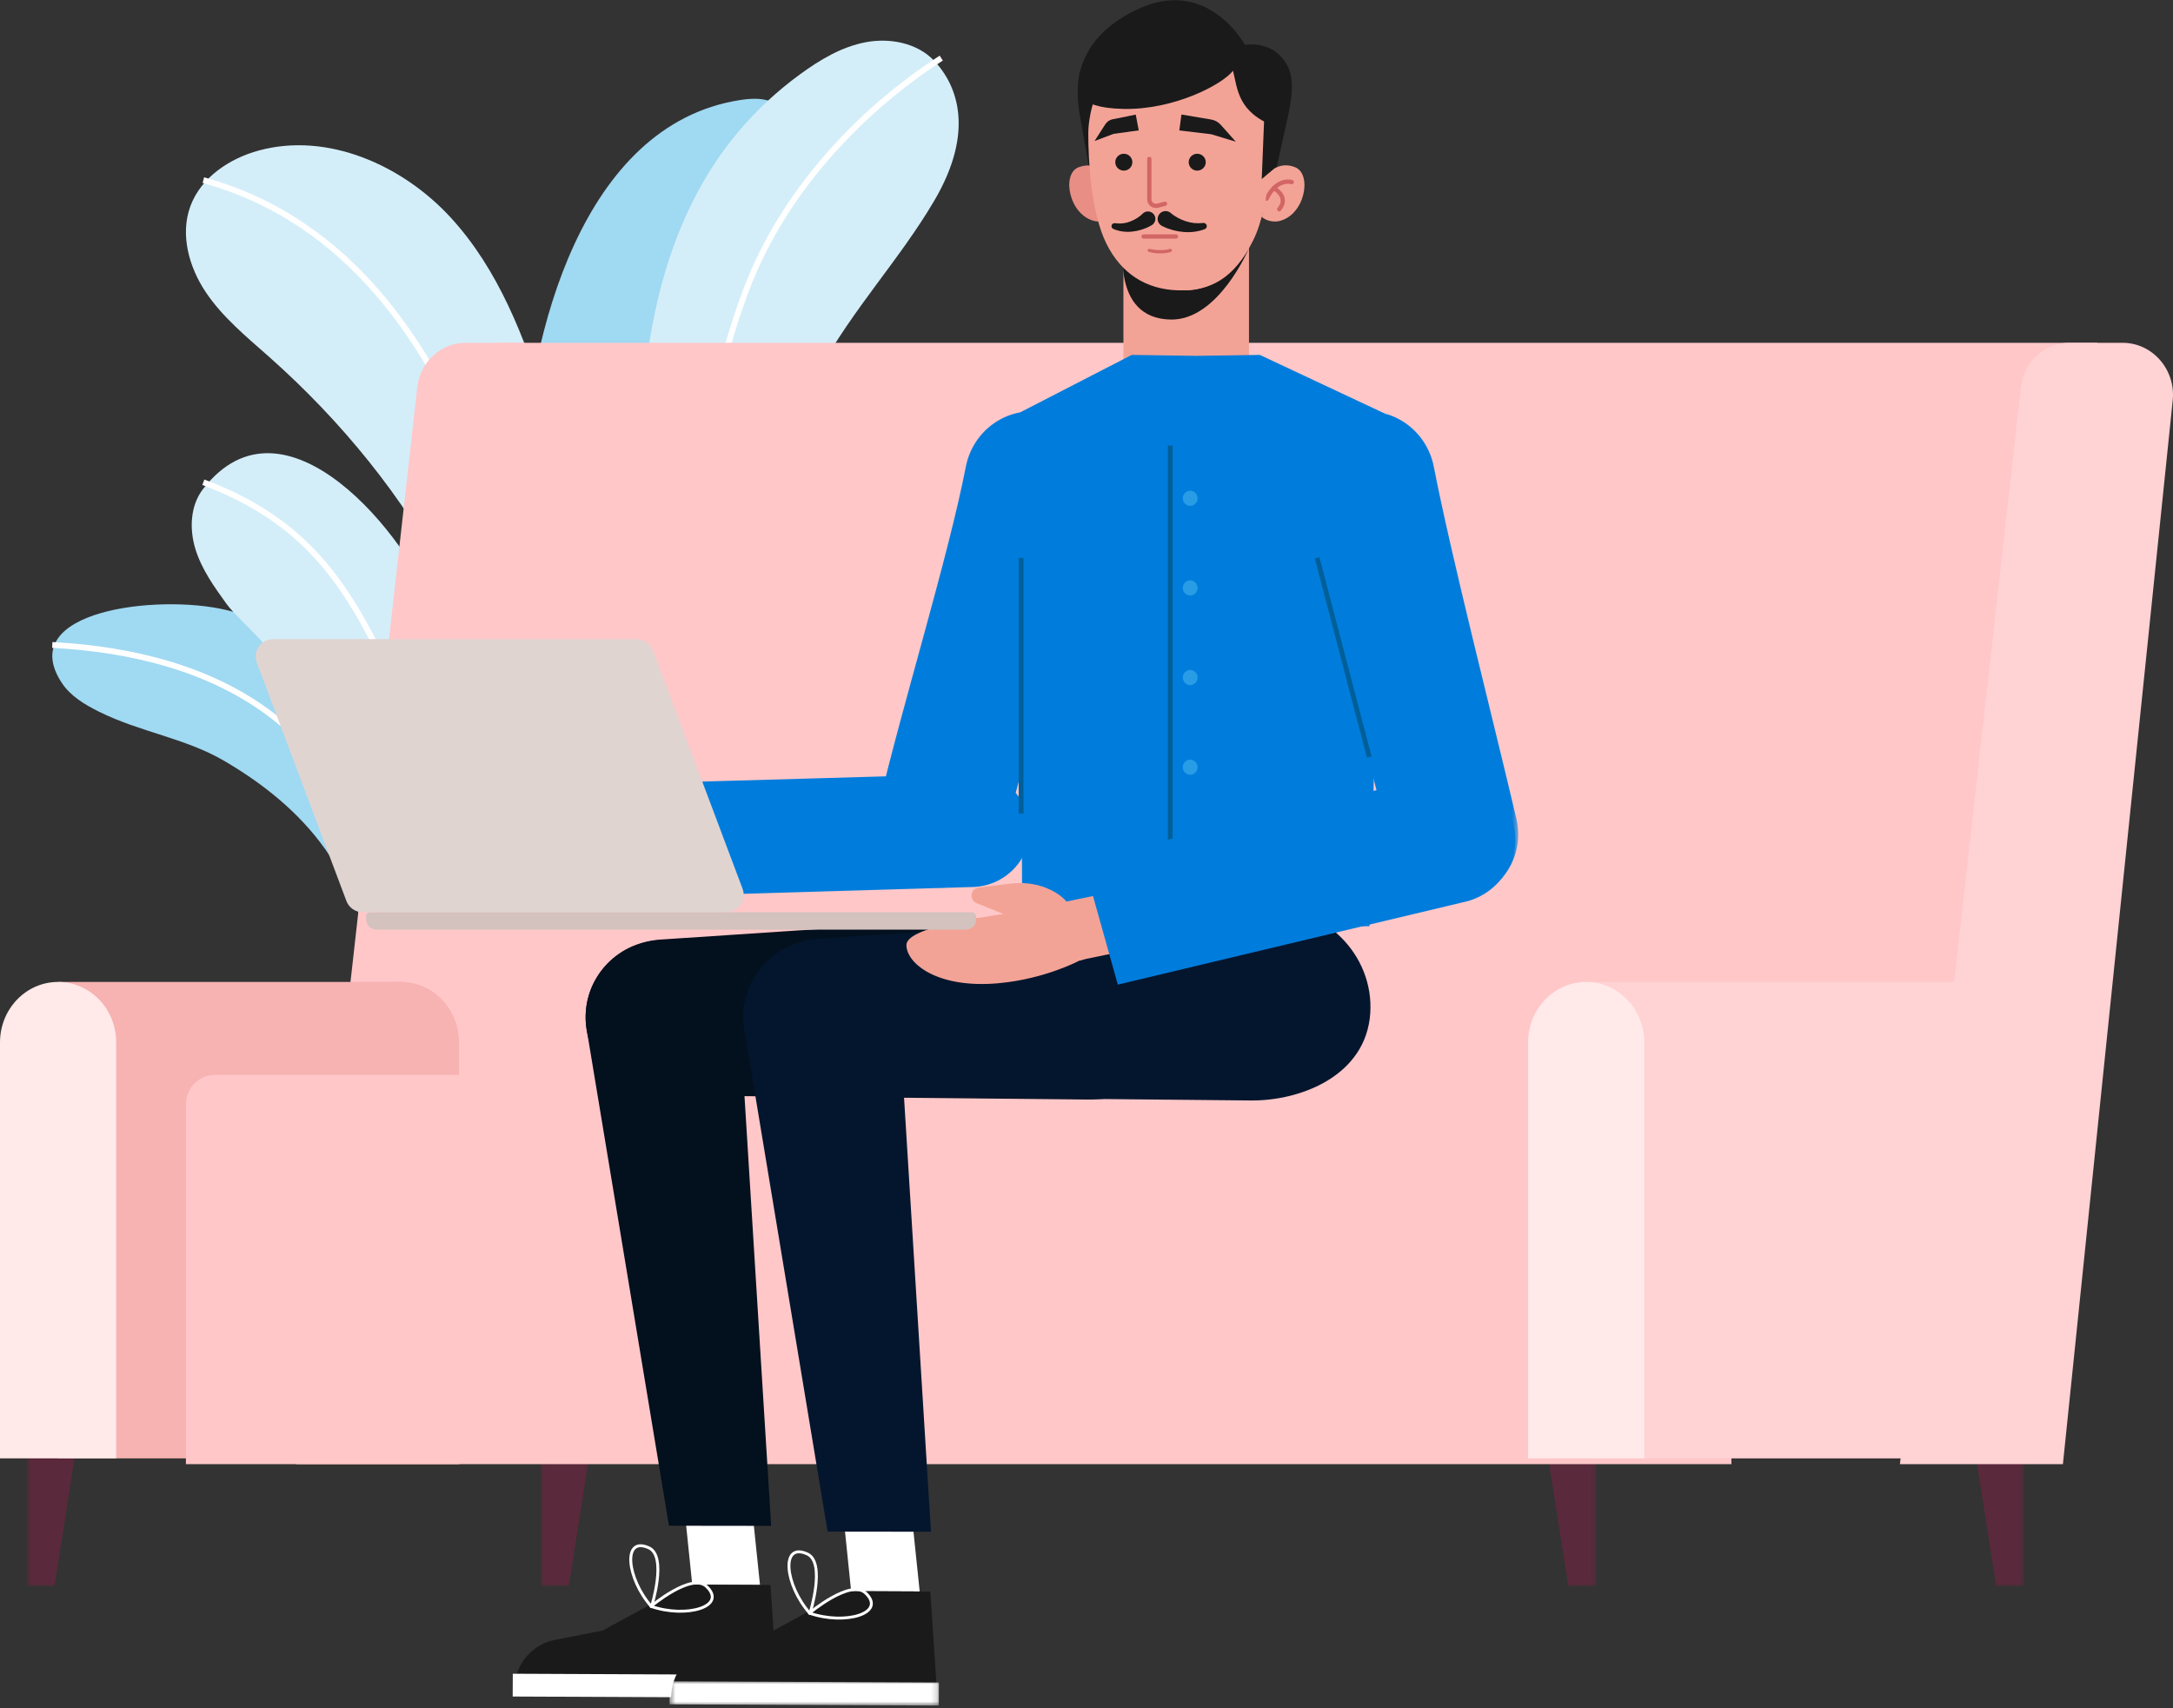 <?xml version="1.0" encoding="UTF-8"?> <svg xmlns="http://www.w3.org/2000/svg" xmlns:xlink="http://www.w3.org/1999/xlink" width="374px" height="294px" viewBox="0 0 374 294"><rect x="0" y="0" width="374" height="294" fill="#333333" stroke="none"/> <!-- Generator: Sketch 57.1 (83088) - https://sketch.com --> <title>Group 12</title> <desc>Created with Sketch.</desc> <defs> <polygon id="path-1" points="0.82 0.564 70.712 0.564 70.712 83.907 0.82 83.907"></polygon> <polygon id="path-3" points="0.329 0.95 52.558 0.95 52.558 157.995 0.329 157.995"></polygon> <polygon id="path-5" points="0.736 0.561 9.368 0.561 9.368 25 0.736 25"></polygon> <polygon id="path-7" points="0.097 0.561 8.729 0.561 8.729 25 0.097 25"></polygon> <polygon id="path-9" points="0.576 0.561 9.208 0.561 9.208 25 0.576 25"></polygon> <polygon id="path-11" points="0.097 0.561 8.729 0.561 8.729 25 0.097 25"></polygon> <polygon id="path-13" points="0.483 0.001 46.848 0.001 46.848 4.174 0.483 4.174"></polygon> <polygon id="path-15" points="0 0.392 28.846 0.392 28.846 15.626 0 15.626"></polygon> <polygon id="path-17" points="0.079 0.879 37.549 0.879 37.549 85.014 0.079 85.014"></polygon> </defs> <g id="Page-1" stroke="none" stroke-width="1" fill="none" fill-rule="evenodd"> <g id="mark" transform="translate(-679, -2874)"> <g id="Group-11-Copy-4" transform="translate(197, 2781)"> <g id="Group-12" transform="translate(482, 44)"> <g id="Group-69"> <path d="M67.063,243 C66.486,226.362 65.559,208.644 55.942,195.109 C51.434,188.762 45.194,183.801 38.526,179.918 C31.833,176.021 24.105,175.001 17.05,171.494 C14.596,170.274 12.13,168.813 10.615,166.499 C2.466,154.054 27.216,151.188 38.909,153.982 C61.747,159.442 70.024,170.756 77.241,188.642 C82.916,202.707 83.683,218.324 82.559,233.464" id="Fill-5" fill="#A0D9F2"></path> <path d="M9,160 C22.522,160.723 36.36,163.999 47.082,172.33 C61.439,183.485 68.066,201.743 74,219" id="Stroke-7" stroke="#FFFFFF" stroke-linejoin="round"></path> <path d="M90,130.291 C91.017,106.793 100.156,70.502 127.308,66.229 C129.088,65.949 130.955,65.829 132.65,66.446 C136.49,67.845 138.18,72.561 137.985,76.702 C137.55,85.984 130.583,93.343 124.936,100.652 C114.955,113.566 107.947,129.61 108.933,146" id="Fill-9" fill="#A0D9F2"></path> <path d="M88.454,196 C89.648,163.213 70.964,132.285 46.376,110.469 C42.466,107.001 38.342,103.645 35.431,99.308 C32.519,94.971 30.964,89.363 32.776,84.467 C34.595,79.55 39.468,76.283 44.542,74.904 C56.363,71.69 69.239,77.401 77.527,86.395 C85.814,95.39 90.315,107.162 93.949,118.824 C99.667,137.175 103.706,156.044 106,175.123" id="Fill-11" fill="#D4EEF9"></path> <path d="M111.392,167 C109.495,131.1 104.695,85.872 137.702,61.785 C141.116,59.294 144.852,57.048 149.02,56.265 C153.187,55.483 157.88,56.396 160.781,59.457 C164.761,63.653 167.844,71.593 160.781,83.571 C148.72,104.025 129.88,115.636 129.626,162.175" id="Fill-13" fill="#D4EEF9"></path> <path d="M77.725,206.77 C81.506,189.951 80.585,170.534 74.878,154.278 C70.382,141.473 48.963,114.979 34.923,133.2 C32.718,136.064 32.573,140.131 33.662,143.59 C34.749,147.05 36.902,150.049 39.02,152.979 C43.401,159.04 70.686,176.634 67.547,235" id="Fill-15" fill="#D4EEF9"></path> <path d="M162,59 C147.773,68.215 134.78,82.131 128.478,98.768 C122.176,115.406 119.817,133.259 119,151" id="Stroke-17" stroke="#FFFFFF" stroke-linejoin="round"></path> <g id="Group-21" transform="translate(315, 103)"> <mask id="mask-2" fill="white"> <use xlink:href="#path-1"></use> </mask> <g id="Clip-20"></g> </g> <path d="M35,80 C81.506,92.739 90.694,156.108 93,176" id="Stroke-24" stroke="#FFFFFF" stroke-linejoin="round"></path> <path d="M35,132 C52.735,138.665 59.551,149.497 66.401,163.603 C73.252,177.708 75.886,200.817 74.741,213" id="Stroke-26" stroke="#FFFFFF" stroke-linejoin="round"></path> <g id="Group-38" transform="translate(222, 0)"> <mask id="mask-4" fill="white"> <use xlink:href="#path-3"></use> </mask> <g id="Clip-37"></g> </g> <g id="Group-47" transform="translate(339, 297)"> <mask id="mask-6" fill="white"> <use xlink:href="#path-5"></use> </mask> <g id="Clip-46"></g> <polygon id="Fill-45" fill="#5B293C" mask="url(#mask-6)" points="9.368 0.561 0.736 0.561 4.572 25 9.368 25"></polygon> </g> <g id="Group-50" transform="translate(266, 297)"> <mask id="mask-8" fill="white"> <use xlink:href="#path-7"></use> </mask> <g id="Clip-49"></g> <polygon id="Fill-48" fill="#5B293C" mask="url(#mask-8)" points="8.729 0.561 0.097 0.561 3.933 25 8.729 25"></polygon> </g> <g id="Group-53" transform="translate(4, 297)"> <mask id="mask-10" fill="white"> <use xlink:href="#path-9"></use> </mask> <g id="Clip-52"></g> <polygon id="Fill-51" fill="#5B293C" mask="url(#mask-10)" points="0.576 0.561 9.208 0.561 5.372 25 0.576 25"></polygon> </g> <g id="Group-56" transform="translate(93, 297)"> <mask id="mask-12" fill="white"> <use xlink:href="#path-11"></use> </mask> <g id="Clip-55"></g> <polygon id="Fill-54" fill="#5B293C" mask="url(#mask-12)" points="0.097 0.561 8.729 0.561 4.892 25 0.097 25"></polygon> </g> <path d="M361,108 L85.86,108 C85.86,111.395 67,284 67,284 L344.09,284" id="Fill-57" fill="#FFC7C8"></path> <path d="M79.052,301 L97.948,117.935 C98.507,112.631 94.485,108 89.32,108 L80.132,108 C75.891,108 72.321,111.277 71.822,115.626 L51,301" id="Fill-59" fill="#FFC7C8"></path> <polygon id="Fill-61" fill="#F7B2B2" points="10 300 69 300 69 218 10 218"></polygon> <path d="M69,218 L69,218 C74.523,218 79,222.659 79,228.405 L79,300 L59,300 L59,228.405 C59,222.659 63.478,218 69,218" id="Fill-63" fill="#F7B2B2"></path> <path d="M32,301 L298,301 L298,234 L36.984,234 C34.231,234 32,236.256 32,239.039 L32,301 Z" id="Fill-64" fill="#FFC7C8"></path> <path d="M355.052,301 L373.948,117.935 C374.506,112.631 370.485,108 365.319,108 L356.131,108 C351.891,108 348.321,111.277 347.821,115.626 L327,301" id="Fill-65" fill="#FFD2D4"></path> <path d="M10,218 L10,218 C15.522,218 20,222.659 20,228.405 L20,300 L0,300 L0,228.405 C0,222.659 4.477,218 10,218" id="Fill-66" fill="#FFE9E9"></path> <polygon id="Fill-67" fill="#FFD2D4" points="272 300 354 300 354 218 272 218"></polygon> <path d="M273,218 L273,218 C278.523,218 283,222.659 283,228.405 L283,300 L263,300 L263,228.405 C263,222.659 267.478,218 273,218" id="Fill-68" fill="#FFE9E9"></path> </g> <g id="Group-107" transform="translate(84, 49)"> <g id="Group-39" transform="translate(100, 0)"> <path d="M20.159,74.281 L20.159,74.281 C26.126,74.281 30.963,69.5 30.963,63.602 L30.963,40.873 L9.354,40.873 L9.354,63.602 C9.354,69.5 14.191,74.281 20.159,74.281" id="Fill-1" fill="#F3A396"></path> <path d="M30.963,42.728 C30.963,42.728 25.744,55.088 17.57,54.999 C7.035,54.884 9.463,41.376 9.463,41.376 C9.463,41.376 13.536,49.958 19.979,49.966 C27.165,49.974 30.963,42.728 30.963,42.728" id="Fill-3" fill="#1A1A1A"></path> <path d="M1.817,12.492 C2.682,9.322 4.713,4.85 11.964,1.514 C23.946,-3.997 30.255,7.708 30.255,7.708 C33.484,7.362 36.165,8.483 37.704,11.552 C39.145,14.428 37.733,19.837 37.297,21.721 L34.67,33.666 L32.365,22.304 C30.1,14.83 26.654,11.786 26.654,11.786 L15.706,10.907 L4.095,32.578 L1.836,19.754 C1.55,18.127 1.43,16.47 1.522,14.822 C1.575,13.866 1.668,13.038 1.817,12.492" id="Fill-5" fill="#1A1A1A"></path> <path d="M6.114,29.955 C6.114,29.955 4.654,27.659 1.641,28.788 C-1.371,29.918 -0.009,37.149 4.511,38.071 C4.511,38.071 6.13,38.42 7.4,37.323 C7.4,37.323 6.289,31.982 6.114,29.955" id="Fill-7" fill="#E88E85"></path> <path d="M34.277,29.873 C34.277,29.873 36.059,27.622 38.921,28.788 C41.899,30.003 40.569,37.149 36.052,38.071 C36.052,38.071 34.431,38.419 33.16,37.323 C33.16,37.323 34.102,31.9 34.277,29.873" id="Fill-9" fill="#F3A396"></path> <path d="M38.323,31.339 C38.323,31.339 35.799,30.507 34.009,34.18" id="Stroke-11" stroke="#D26665" stroke-width="0.737" stroke-linecap="round" stroke-linejoin="round"></path> <path d="M35.234,32.383 C35.234,32.383 37.979,33.834 36.166,36.015" id="Stroke-13" stroke="#D26665" stroke-width="0.737" stroke-linecap="round" stroke-linejoin="round"></path> <path d="M3.309,23.093 C3.307,27.453 3.74,36.572 6.451,41.986 C8.997,47.069 13.208,49.804 18.728,49.967 C24.247,50.128 28.36,48.025 31.655,41.429 C34.951,34.833 34.794,23.174 34.794,23.174 C34.794,23.174 34.794,7.601 19.222,7.601 C2.822,7.601 3.309,23.093 3.309,23.093" id="Fill-15" fill="#F3A396"></path> <path d="M4.726,9.549 C5.133,9.683 18.223,6.097 18.223,6.097 L29.712,9.549 C29.712,9.549 29.708,9.558 29.705,9.566 C39.805,12.267 35.355,21.721 35.355,21.721 C29.015,19.307 29.002,15.286 28.214,12.173 C26.376,14.562 18.084,18.912 9.424,18.747 C0.555,18.578 2.055,15.164 2.055,15.164 C2.055,15.164 4.322,9.416 4.726,9.549" id="Fill-17" fill="#1A1A1A"></path> <path d="M13.812,27.353 L13.812,34.306 C13.812,34.46 13.842,34.609 13.898,34.744 C14.114,35.278 14.736,35.534 15.298,35.386 L16.506,35.068" id="Stroke-19" stroke="#D26665" stroke-width="0.737" stroke-linecap="round" stroke-linejoin="round"></path> <path d="M20.588,27.914 C20.588,28.717 21.245,29.367 22.058,29.367 C22.868,29.367 23.526,28.717 23.526,27.914 C23.526,27.113 22.868,26.461 22.058,26.461 C21.245,26.461 20.588,27.113 20.588,27.914" id="Fill-21" fill="#1A1A1A"></path> <path d="M18.975,22.447 L19.342,19.71 L24.45,20.57 C25.094,20.68 25.681,21.003 26.114,21.488 L28.7,24.391 L24.48,23.106 L18.975,22.447 Z" id="Fill-23" fill="#1A1A1A"></path> <path d="M10.893,27.914 C10.893,28.717 10.235,29.367 9.423,29.367 C8.612,29.367 7.953,28.717 7.953,27.914 C7.953,27.113 8.612,26.461 9.423,26.461 C10.235,26.461 10.893,27.113 10.893,27.914" id="Fill-25" fill="#1A1A1A"></path> <path d="M11.991,22.439 L11.476,19.727 L7.469,20.531 C6.964,20.632 6.521,20.947 6.215,21.423 L4.387,24.27 L7.651,23.039 L11.991,22.439 Z" id="Fill-27" fill="#1A1A1A"></path> <path d="M17.544,36.691 C17.814,36.939 18.28,37.246 18.695,37.475 C19.13,37.713 19.588,37.911 20.061,38.069 C21.008,38.392 22.026,38.498 23.054,38.376 L23.079,38.373 C23.388,38.337 23.668,38.555 23.705,38.859 C23.737,39.118 23.582,39.358 23.345,39.446 C22.21,39.87 20.942,40.041 19.699,39.925 C19.077,39.873 18.458,39.764 17.853,39.599 C17.231,39.421 16.687,39.243 16.018,38.897 L15.978,38.877 C15.31,38.531 15.052,37.714 15.402,37.053 C15.753,36.393 16.58,36.138 17.247,36.484 C17.356,36.539 17.458,36.613 17.544,36.691" id="Fill-29" fill="#1A1A1A"></path> <path d="M14.182,38.781 C13.595,39.13 13.117,39.312 12.563,39.499 C12.024,39.673 11.469,39.792 10.908,39.855 C9.787,39.99 8.626,39.83 7.621,39.407 C7.353,39.294 7.228,38.989 7.341,38.724 C7.437,38.501 7.671,38.378 7.903,38.412 L7.929,38.415 C8.824,38.545 9.708,38.44 10.516,38.127 C10.921,37.974 11.309,37.781 11.673,37.551 C12.022,37.333 12.414,37.035 12.626,36.807 C13.103,36.29 13.915,36.254 14.439,36.727 C14.961,37.201 14.998,38.002 14.519,38.518 C14.435,38.609 14.342,38.686 14.24,38.747 L14.182,38.781 Z" id="Fill-31" fill="#1A1A1A"></path> <path d="M18.395,40.705 L12.823,40.705" id="Stroke-33" stroke="#D26665" stroke-width="0.737" stroke-linecap="round" stroke-linejoin="round"></path> <path d="M17.421,43.099 C17.421,43.099 15.931,43.628 13.799,43.099" id="Stroke-35" stroke="#D26665" stroke-width="0.553" stroke-linecap="round" stroke-linejoin="round"></path> <polygon id="Fill-37" fill="#1A1A1A" points="33.682 17.865 33.161 30.82 35.249 29.046 36.845 17.191"></polygon> </g> <g id="Group-69" transform="translate(4, 156)"> <path d="M26.099,32.526 C18.069,32.46 11.819,25.376 12.922,17.275 C13.777,10.998 19.137,6.287 25.449,5.722 L101.478,0.69 C111.461,-0.205 120.132,8.375 119.476,18.374 C118.783,28.933 107.781,33.328 99.109,33.234 L26.099,32.526 Z" id="Fill-40" fill="#03101E"></path> <polygon id="Fill-42" fill="#FFFFFF" points="31.141 116.728 28.586 91.876 40.226 91.928 42.805 116.781"></polygon> <path d="M30.252,116.723 L15.712,124.638 L7.528,126.237 C3.767,126.971 0.94,130.095 0.586,133.91 L0.42,135.694 L45.885,135.895 L44.616,116.79 L30.252,116.723 Z" id="Fill-44" fill="#1A1A1A"></path> <path d="M24.135,120.525 C24.135,120.525 26.885,111.837 23.67,110.392 C19.07,108.324 19.867,115.715 24.135,120.525 Z" id="Stroke-46" stroke="#FFFFFF" stroke-width="0.5" stroke-linecap="round" stroke-linejoin="round"></path> <path d="M24.038,120.466 C24.038,120.466 31.026,114.613 33.588,117.034 C37.254,120.495 30.114,122.576 24.038,120.466 Z" id="Stroke-48" stroke="#FFFFFF" stroke-width="0.5" stroke-linecap="round" stroke-linejoin="round"></path> <polygon id="Fill-50" fill="#FFFFFF" points="46.063 136.191 0.24 135.989 0.258 132.066 46.081 132.266"></polygon> <path d="M39.241,18.227 L44.725,106.618 L27.138,106.596 L12.977,21.209 C11.639,13.149 17.859,5.816 26.033,5.816 C33.024,5.816 38.808,11.252 39.241,18.227" id="Fill-52" fill="#03101E"></path> <path d="M53.392,32.686 C45.27,32.618 38.948,25.455 40.063,17.261 C40.928,10.911 46.349,6.147 52.734,5.575 L129.636,0.485 C139.734,-0.419 148.504,8.258 147.84,18.371 C147.14,29.051 136.011,33.497 127.238,33.401 L53.392,32.686 Z" id="Fill-54" fill="#04162E"></path> <polygon id="Fill-56" fill="#FFFFFF" points="58.492 117.854 55.907 92.717 67.681 92.771 70.289 117.907"></polygon> <path d="M57.592,117.85 L42.885,125.856 L34.607,127.472 C30.804,128.215 27.944,131.375 27.586,135.233 L27.418,137.037 L73.406,137.241 L72.121,117.916 L57.592,117.85 Z" id="Fill-58" fill="#1A1A1A"></path> <path d="M51.405,121.696 C51.405,121.696 54.187,112.908 50.934,111.445 C46.283,109.354 47.088,116.83 51.405,121.696 Z" id="Stroke-60" stroke="#FFFFFF" stroke-width="0.5" stroke-linecap="round" stroke-linejoin="round"></path> <path d="M51.307,121.635 C51.307,121.635 58.375,115.715 60.966,118.162 C64.675,121.664 57.453,123.77 51.307,121.635 Z" id="Stroke-62" stroke="#FFFFFF" stroke-width="0.5" stroke-linecap="round" stroke-linejoin="round"></path> <g id="Group-66" transform="translate(26.754, 133.366)"> <mask id="mask-14" fill="white"> <use xlink:href="#path-13"></use> </mask> <g id="Clip-65"></g> <polygon id="Fill-64" fill="#FFFFFF" mask="url(#mask-14)" points="46.831 4.174 0.483 3.97 0.501 0.001 46.848 0.205"></polygon> </g> <path d="M66.685,18.223 L72.231,107.629 L54.443,107.606 L40.119,21.24 C38.767,13.087 45.058,5.67 53.325,5.67 C60.395,5.67 66.247,11.168 66.685,18.223" id="Fill-67" fill="#04162E"></path> </g> <g id="Group-106" transform="translate(0, 61)"> <path d="M82.226,19.351 C79.161,35.079 71.362,60.118 67.216,77.768 C65.829,83.67 69.216,89.639 74.899,91.322 C80.928,93.108 87.194,89.391 88.697,83.137 L104.904,24.235 C106.333,17.546 101.976,11.004 95.384,9.942 C89.248,8.953 83.444,13.101 82.226,19.351" id="Fill-70" fill="#007DDC"></path> <path d="M19.813,83.635 L19.813,83.635 C19.677,81.133 21.642,78.969 24.202,78.803 L35.76,78.123 C38.32,77.958 40.507,79.852 40.644,82.355 C40.78,84.857 38.815,87.02 36.254,87.185 L24.697,87.866 C22.136,88.031 19.949,86.137 19.813,83.635" id="Fill-72" fill="#F3A396"></path> <g id="Group-76" transform="translate(0, 77.704)"> <mask id="mask-16" fill="white"> <use xlink:href="#path-15"></use> </mask> <g id="Clip-75"></g> <path d="M22.65,12.939 C24.675,11.435 25.109,10.077 25.109,10.077 C27.322,9.98 29.022,8.086 28.831,5.932 L28.696,4.406 C28.519,2.414 26.78,0.922 24.734,1.01 L24.615,1.015 C24.615,1.015 18.909,-0.317 11.925,0.916 C2.902,2.508 -0.598,7.351 0.082,10.045 C0.726,12.589 11.446,11.243 15.432,10.79 L11.962,13.413 C11.522,13.746 11.351,14.318 11.538,14.823 C11.74,15.369 12.303,15.697 12.893,15.613 L17.566,14.951 C19.398,14.691 21.17,14.039 22.65,12.939" id="Fill-74" fill="#F3A396" mask="url(#mask-16)"></path> </g> <path d="M82.692,72.21 L29.329,73.731 L29.123,93.268 L83.675,91.653 C89.407,91.355 93.758,86.397 93.184,80.824 C92.647,75.634 88.022,71.836 82.692,72.21" id="Fill-77" fill="#007DDC"></path> <polygon id="Fill-79" fill="#007DDC" points="110.786 0.082 121.958 0.245 132.835 0.082 154.35 10.181 151.69 98.412 121.958 98.412 91.931 98.412 91.628 9.949"></polygon> <path d="M117.414,15.691 L117.414,98.615" id="Stroke-81" stroke="#005F99" stroke-width="0.827"></path> <path d="M119.576,24.761 C119.576,25.481 120.144,26.063 120.846,26.063 C121.547,26.063 122.115,25.481 122.115,24.761 C122.115,24.042 121.547,23.46 120.846,23.46 C120.144,23.46 119.576,24.042 119.576,24.761" id="Fill-83" fill="#289DE5"></path> <path d="M119.576,40.188 C119.576,40.908 120.144,41.491 120.846,41.491 C121.547,41.491 122.115,40.908 122.115,40.188 C122.115,39.47 121.547,38.886 120.846,38.886 C120.144,38.886 119.576,39.47 119.576,40.188" id="Fill-85" fill="#289DE5"></path> <path d="M119.576,55.615 C119.576,56.334 120.144,56.917 120.846,56.917 C121.547,56.917 122.115,56.334 122.115,55.615 C122.115,54.895 121.547,54.312 120.846,54.312 C120.144,54.312 119.576,54.895 119.576,55.615" id="Fill-87" fill="#289DE5"></path> <path d="M119.576,71.042 C119.576,71.761 120.144,72.344 120.846,72.344 C121.547,72.344 122.115,71.761 122.115,71.042 C122.115,70.322 121.547,69.74 120.846,69.74 C120.144,69.74 119.576,70.322 119.576,71.042" id="Fill-89" fill="#289DE5"></path> <path d="M119.576,86.469 C119.576,87.187 120.144,87.771 120.846,87.771 C121.547,87.771 122.115,87.187 122.115,86.469 C122.115,85.749 121.547,85.166 120.846,85.166 C120.144,85.166 119.576,85.749 119.576,86.469" id="Fill-91" fill="#289DE5"></path> <path d="M91.74,79.026 L91.74,35.011" id="Stroke-93" stroke="#005F99" stroke-width="0.827"></path> <g id="Group-97" transform="translate(139.753, 8.917)"> <mask id="mask-18" fill="white"> <use xlink:href="#path-17"></use> </mask> <g id="Clip-96"></g> <path d="M23.029,10.435 C26.094,26.163 33.093,53.363 37.239,71.013 C38.626,76.913 35.239,82.883 29.556,84.565 C23.527,86.351 17.259,82.634 15.757,76.381 L0.35,15.318 C-1.079,8.63 3.279,2.087 9.87,1.025 C16.007,0.036 21.81,4.184 23.029,10.435" id="Fill-95" fill="#007DDC" mask="url(#mask-18)"></path> </g> <path d="M142.692,35.012 L151.665,69.293" id="Stroke-98" stroke="#005F99" stroke-width="0.827"></path> <path d="M94.966,100.366 L94.966,100.366 C95.557,103.165 98.363,104.966 101.235,104.39 L114.174,101.715 C117.045,101.138 118.894,98.403 118.303,95.604 C117.712,92.806 114.905,91.005 112.034,91.58 L99.095,94.257 C96.223,94.832 94.375,97.567 94.966,100.366" id="Fill-100" fill="#F3A396"></path> <path d="M96.016,91.802 C98.694,92.859 99.575,94.227 99.575,94.227 C102.042,93.679 104.478,95.262 104.906,97.693 L105.207,99.414 C105.604,101.663 104.129,103.822 101.846,104.331 L101.715,104.36 C101.715,104.36 95.82,107.521 87.759,108.232 C77.342,109.15 72.05,104.85 72.003,101.679 C71.957,98.684 84.172,96.991 88.697,96.31 L84.097,94.446 C83.513,94.211 83.154,93.632 83.212,93.018 C83.273,92.358 83.797,91.829 84.473,91.747 L89.818,91.091 C91.912,90.835 94.06,91.029 96.016,91.802" id="Fill-102" fill="#F3A396"></path> <path d="M167.649,94.325 L108.389,108.46 L102.372,86.991 L162.973,72.604 C169.377,71.236 175.643,75.409 176.66,81.723 C177.607,87.6 173.634,93.158 167.649,94.325" id="Fill-104" fill="#007DDC"></path> </g> </g> <g id="Group-23" transform="translate(106, 184) scale(-1, 1) translate(-106, -184) translate(44, 159)"> <path d="M104.231,47 L0.756,47 C0.338,47 0,47.33 0,47.738 L0,48.282 C0,49.231 0.788,50 1.76,50 L103.141,50 C104.168,50 105,49.188 105,48.186 L105,47.75 C105,47.336 104.656,47 104.231,47" id="Fill-13" fill="#D3C2BE"></path> <path d="M58.407,0 L121.019,0 C123.096,0 124.535,2.074 123.81,4.023 L108.383,45.06 C107.949,46.226 106.836,47 105.593,47 L42.98,47 C40.904,47 39.465,44.925 40.19,42.977 L55.617,1.94 C56.051,0.774 57.163,0 58.407,0" id="Fill-15" fill="#E0D4D1"></path> </g> </g> </g> </g> </g> </svg> 